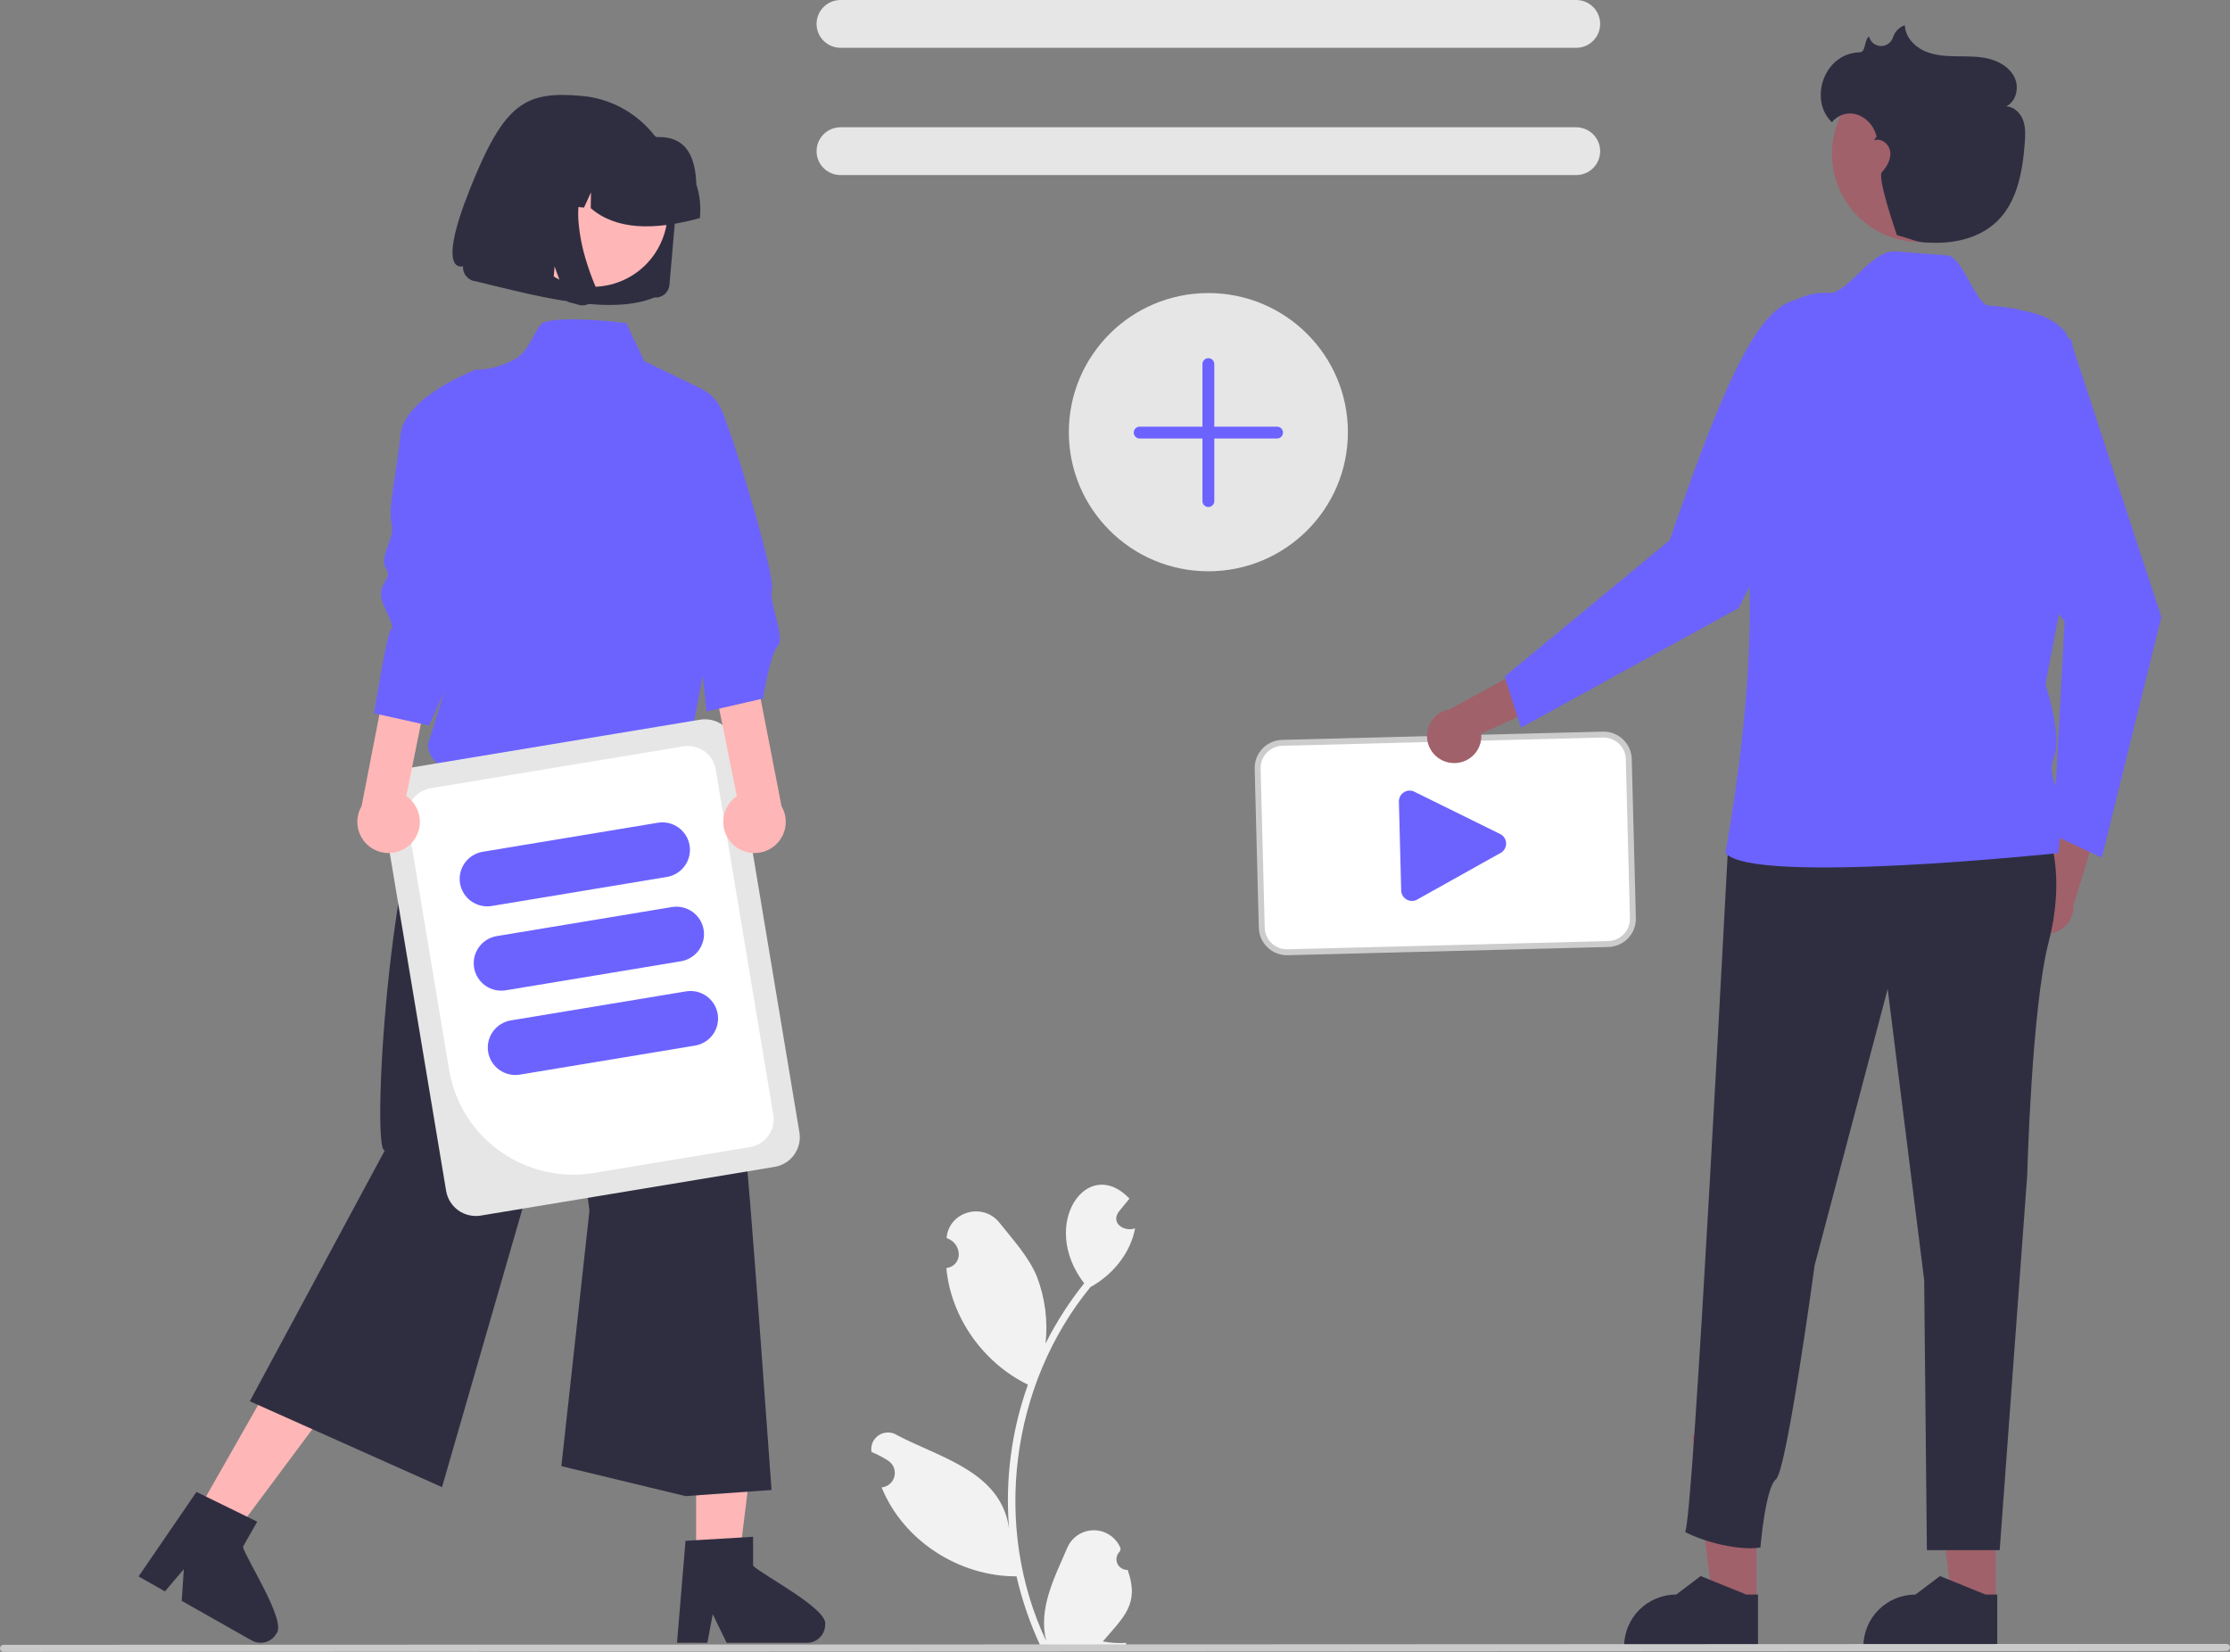<svg width="270" height="200" viewBox="0 0 270 200" fill="none" xmlns="http://www.w3.org/2000/svg">
<rect x="0" y="0" width="270" height="200" fill="#808080" stroke="none"/>
<g clip-path="url(#clip0_4_435)">
<path d="M136.535 190.078C136.269 190.09 136.005 190.02 135.78 189.878C135.555 189.736 135.38 189.529 135.277 189.284C135.174 189.039 135.149 188.768 135.206 188.509C135.263 188.25 135.398 188.014 135.593 187.834C135.626 187.704 135.65 187.611 135.682 187.481C135.428 186.836 134.986 186.282 134.413 185.889C133.841 185.496 133.163 185.283 132.468 185.276C131.773 185.27 131.092 185.47 130.512 185.852C129.932 186.234 129.48 186.78 129.213 187.42C127.674 191.012 125.682 194.731 126.673 198.687C120.128 184.859 122.354 167.658 132.025 155.833C134.699 154.365 136.866 151.756 137.43 148.727C136.107 149.174 134.457 148.101 135.452 146.712C135.883 146.181 136.318 145.654 136.749 145.123C131.724 139.787 125.735 148.173 131.267 155.376C129.458 157.638 127.89 160.082 126.59 162.67C126.891 159.922 126.532 157.144 125.545 154.561C124.545 152.155 122.669 150.128 121.018 148.048C119.01 145.513 114.877 146.683 114.607 149.899C116.46 150.507 116.701 153.175 114.581 153.541C115.136 159.525 119.058 165.024 124.458 167.648C122.464 173.228 121.685 179.167 122.174 185.07C121.221 178.171 113.793 176.497 108.601 173.755C108.271 173.544 107.886 173.433 107.493 173.436C107.101 173.439 106.718 173.556 106.391 173.772C106.064 173.989 105.807 174.296 105.652 174.655C105.497 175.015 105.45 175.411 105.517 175.797C106.234 176.087 106.919 176.448 107.564 176.874C107.867 177.076 108.099 177.367 108.229 177.707C108.359 178.046 108.38 178.417 108.29 178.769C108.2 179.12 108.004 179.436 107.727 179.672C107.45 179.908 107.107 180.053 106.744 180.087C109.361 186.544 116.127 190.88 123.076 190.856C123.744 193.749 124.711 196.565 125.963 199.259H136.276C136.313 199.144 136.347 199.026 136.38 198.912C135.425 198.972 134.467 198.915 133.526 198.743C136.052 195.761 138.005 194.24 136.535 190.078L136.535 190.078Z" fill="#F2F2F2"/>
<path d="M190.839 5.788H101.77C101 5.788 100.262 5.483 99.717 4.941C99.173 4.398 98.867 3.662 98.867 2.894C98.867 2.127 99.173 1.39 99.717 0.848C100.262 0.305 101 0 101.77 0H190.839C191.609 0 192.348 0.305 192.892 0.848C193.436 1.39 193.742 2.127 193.742 2.894C193.742 3.662 193.436 4.398 192.892 4.941C192.348 5.483 191.609 5.788 190.839 5.788Z" fill="#E6E6E6"/>
<path d="M190.839 21.198H101.77C101 21.198 100.262 20.893 99.717 20.351C99.173 19.808 98.867 19.072 98.867 18.304C98.867 17.537 99.173 16.801 99.717 16.258C100.262 15.715 101 15.41 101.77 15.41H190.839C191.609 15.41 192.348 15.715 192.892 16.258C193.436 16.801 193.742 17.537 193.742 18.304C193.742 19.072 193.436 19.808 192.892 20.351C192.348 20.893 191.609 21.198 190.839 21.198Z" fill="#E6E6E6"/>
<path d="M194.731 114.297L155.903 115.296C155.093 115.316 154.309 115.015 153.721 114.458C153.134 113.902 152.792 113.137 152.77 112.329L152.271 93.062C152.251 92.255 152.553 91.473 153.111 90.887C153.669 90.301 154.437 89.96 155.247 89.939L194.074 88.939C194.884 88.919 195.668 89.22 196.256 89.777C196.843 90.333 197.185 91.099 197.207 91.906L197.706 111.173C197.726 111.98 197.424 112.762 196.866 113.348C196.308 113.934 195.54 114.275 194.731 114.297Z" fill="white"/>
<path d="M194.74 114.655L155.913 115.654C155.008 115.676 154.131 115.34 153.474 114.718C152.818 114.097 152.435 113.241 152.411 112.338L151.912 93.072C151.89 92.169 152.227 91.295 152.851 90.64C153.474 89.986 154.332 89.605 155.238 89.58L194.065 88.581C194.97 88.559 195.847 88.895 196.503 89.517C197.16 90.138 197.542 90.994 197.567 91.897L198.065 111.163C198.088 112.066 197.75 112.94 197.127 113.595C196.503 114.249 195.645 114.63 194.74 114.655ZM155.256 90.297C154.542 90.316 153.864 90.617 153.372 91.134C152.879 91.65 152.613 92.341 152.631 93.053L153.129 112.32C153.149 113.032 153.451 113.708 153.969 114.199C154.487 114.689 155.179 114.955 155.894 114.937L194.721 113.938C195.436 113.919 196.114 113.618 196.606 113.101C197.098 112.585 197.364 111.894 197.347 111.182L196.848 91.915C196.829 91.203 196.527 90.527 196.009 90.036C195.49 89.546 194.798 89.28 194.083 89.297L155.256 90.297Z" fill="#CCCCCC"/>
<path d="M170.991 109.081C170.771 109.087 170.552 109.036 170.357 108.934C170.148 108.829 169.972 108.668 169.847 108.47C169.723 108.272 169.655 108.044 169.651 107.811L169.372 97.058C169.366 96.825 169.423 96.594 169.537 96.391C169.651 96.187 169.817 96.018 170.019 95.9C170.221 95.782 170.451 95.721 170.685 95.723C170.919 95.724 171.149 95.788 171.349 95.908L181.719 101.021C181.908 101.134 182.065 101.292 182.176 101.481C182.286 101.671 182.347 101.885 182.353 102.104C182.359 102.323 182.309 102.54 182.208 102.735C182.107 102.93 181.959 103.096 181.776 103.218L171.685 108.858C171.48 108.997 171.239 109.074 170.991 109.081Z" fill="#6C63FF"/>
<path d="M146.305 69.168C155.635 69.168 163.199 61.627 163.199 52.325C163.199 43.022 155.635 35.481 146.305 35.481C136.974 35.481 129.41 43.022 129.41 52.325C129.41 61.627 136.974 69.168 146.305 69.168Z" fill="#E6E6E6"/>
<path d="M146.304 61.386C146.114 61.386 145.931 61.31 145.796 61.176C145.661 61.041 145.586 60.859 145.586 60.669V44.082C145.586 43.892 145.661 43.71 145.796 43.575C145.931 43.441 146.114 43.365 146.304 43.365C146.495 43.365 146.678 43.441 146.813 43.575C146.948 43.71 147.023 43.892 147.023 44.082V60.669C147.023 60.859 146.948 61.041 146.813 61.176C146.678 61.31 146.495 61.386 146.304 61.386Z" fill="#6C63FF"/>
<path d="M154.623 53.092H137.986C137.795 53.092 137.613 53.017 137.478 52.882C137.343 52.748 137.267 52.566 137.267 52.376C137.267 52.185 137.343 52.003 137.478 51.869C137.613 51.734 137.795 51.659 137.986 51.659H154.623C154.814 51.659 154.997 51.734 155.131 51.869C155.266 52.003 155.342 52.185 155.342 52.376C155.342 52.566 155.266 52.748 155.131 52.882C154.997 53.017 154.814 53.092 154.623 53.092Z" fill="#6C63FF"/>
<path d="M84.118 106.798H55.362V74.544H84.118C80.978 78.754 82.532 92.742 84.118 106.798Z" fill="#FFB6B6"/>
<path d="M84.285 189.1H89.461L91.924 169.194L84.284 169.194L84.285 189.1Z" fill="#FFB6B6"/>
<path d="M91.184 189.565V186.066L89.823 186.149L84.284 186.476L83.001 186.555L82.021 198.272L81.969 198.9H85.644L85.763 198.276L86.296 195.441L87.675 198.276L87.977 198.9H97.721C98.301 198.896 98.856 198.665 99.265 198.256C99.675 197.846 99.906 197.293 99.909 196.714C100.32 194.799 92.216 190.659 91.184 189.565Z" fill="#2F2E41"/>
<path d="M23.642 183.483L28.144 186.029L40.139 169.928L33.494 166.169L23.642 183.483Z" fill="#FFB6B6"/>
<path d="M29.414 187.279L31.143 184.238L29.926 183.641L24.943 181.202L23.787 180.635L18.112 188.919L16.778 190.865L18.287 191.72L19.972 192.675L22.256 189.988L22.002 193.822L29.961 198.329H29.966L30.478 198.616C30.983 198.901 31.581 198.974 32.141 198.82C32.7 198.665 33.175 198.296 33.462 197.792C34.766 196.326 29.769 188.744 29.414 187.279Z" fill="#2F2E41"/>
<path d="M54.283 91.388C47.347 95.97 44.794 139.998 46.596 139.279L30.247 169.657L53.517 180.056L68.819 127.088L71.369 146.58L67.968 177.514L83.01 181.141L93.415 180.4C90.711 143.527 88.275 104.639 82.68 89.596L54.283 91.388Z" fill="#2F2E41"/>
<path d="M75.833 39.122C75.833 39.122 68.132 38.129 65.786 39.065C64.951 39.398 64.116 42.455 62.551 43.365C59.716 45.014 57.403 44.736 57.403 44.736C58.511 58.791 58.45 69.694 51.826 90.054C51.82 90.569 51.947 91.077 52.194 91.53C52.441 91.982 52.801 92.364 53.238 92.638C53.676 92.912 54.177 93.07 54.693 93.096C55.209 93.122 55.723 93.015 56.186 92.786L83.399 90.671L86.626 73.742L90.849 64.853L85.377 53.625L84.908 47.075L78.008 43.724L75.833 39.122Z" fill="#6C63FF"/>
<path d="M79.233 36.015L79.241 36.016C79.684 36.054 80.124 35.915 80.464 35.63C80.804 35.345 81.016 34.937 81.054 34.495L81.865 25.208C82.012 23.544 81.822 21.868 81.305 20.279C80.294 17.178 78.122 14.585 75.24 13.041C73.753 12.246 72.119 11.76 70.438 11.612C63.559 11.004 61.056 12.448 56.88 22.929C52.703 33.409 56.068 32.23 56.068 32.23C56.048 32.454 56.074 32.68 56.143 32.893C56.28 33.31 56.573 33.659 56.961 33.866C57.16 33.972 57.378 34.036 57.603 34.057C65.743 36.062 73.958 38.176 79.234 36.015L79.233 36.015Z" fill="#2F2E41"/>
<path d="M64.003 20.449C62.992 21.961 62.454 23.737 62.456 25.553C62.458 27.37 62.999 29.145 64.012 30.654C65.025 32.164 66.465 33.34 68.148 34.035C69.831 34.73 71.683 34.912 73.47 34.558C74.653 34.327 75.778 33.865 76.78 33.198C77.783 32.531 78.642 31.672 79.309 30.671C80.317 29.16 80.854 27.385 80.852 25.57C80.85 23.756 80.308 21.982 79.296 20.474C78.285 18.965 76.848 17.789 75.166 17.094C73.485 16.398 71.635 16.215 69.849 16.567C68.665 16.796 67.539 17.257 66.535 17.924C65.532 18.59 64.671 19.449 64.002 20.45L64.003 20.449Z" fill="#FFB6B6"/>
<path d="M84.754 26.22C84.87 24.904 84.719 23.578 84.311 22.322C84.198 19.242 83.283 16.457 79.515 16.599C78.346 15.975 77.062 15.592 75.742 15.472L73.878 15.301C73.857 15.299 73.836 15.297 73.815 15.296C71.207 15.071 68.617 15.888 66.614 17.568C64.611 19.247 63.359 21.651 63.134 24.251L63.118 24.437L67.061 24.795L68.732 21.166L68.674 24.942L70.71 25.128L71.553 23.297L71.524 25.201C74.564 27.834 79.147 27.943 84.736 26.406L84.754 26.22Z" fill="#2F2E41"/>
<path d="M72.208 35.111C72.244 35.417 72.192 35.726 72.06 36.004C71.994 36.147 71.908 36.279 71.804 36.397C71.716 36.498 71.616 36.589 71.506 36.666C71.181 36.895 70.785 37.001 70.389 36.965C70.364 36.962 70.34 36.959 70.315 36.956C70.29 36.953 70.266 36.949 70.241 36.944C70.217 36.94 70.192 36.935 70.168 36.93C70.143 36.924 70.119 36.918 70.094 36.911L68.716 36.536L67.147 32.262L66.819 36.024L60.553 34.33L61.947 18.366L72.612 19.342L72.322 19.625C71.357 20.574 70.673 21.77 70.346 23.081C70.021 24.41 69.927 25.784 70.069 27.145C70.201 28.52 70.466 29.88 70.859 31.205C71.201 32.379 71.611 33.532 72.087 34.658C72.148 34.803 72.189 34.955 72.208 35.111Z" fill="#2F2E41"/>
<path d="M54.016 144.187L46.182 97.217C46.024 96.266 46.252 95.292 46.814 94.508C47.376 93.724 48.227 93.195 49.18 93.035L84.76 87.137C85.714 86.98 86.691 87.206 87.478 87.767C88.264 88.327 88.795 89.176 88.955 90.126L96.789 137.096C96.946 138.047 96.719 139.021 96.157 139.805C95.595 140.589 94.744 141.119 93.79 141.278L58.211 147.177C57.257 147.334 56.28 147.107 55.493 146.547C54.707 145.986 54.175 145.138 54.016 144.187Z" fill="#E6E6E6"/>
<path d="M54.379 129.548L49.342 99.351C49.195 98.461 49.408 97.548 49.934 96.814C50.461 96.08 51.258 95.584 52.151 95.435L82.728 90.365C83.622 90.218 84.537 90.43 85.273 90.955C86.01 91.48 86.507 92.275 86.657 93.165L93.628 134.962C93.776 135.852 93.563 136.765 93.036 137.499C92.51 138.233 91.713 138.729 90.82 138.878L71.878 142.019C67.899 142.674 63.822 141.729 60.542 139.391C57.261 137.053 55.045 133.513 54.379 129.548Z" fill="white"/>
<path d="M55.699 106.956C55.554 106.086 55.762 105.194 56.277 104.477C56.791 103.759 57.57 103.274 58.443 103.129L79.654 99.612C80.527 99.468 81.421 99.676 82.14 100.189C82.86 100.702 83.345 101.479 83.49 102.349C83.635 103.218 83.428 104.11 82.914 104.827C82.4 105.545 81.621 106.03 80.749 106.175L59.537 109.692C58.665 109.836 57.77 109.628 57.05 109.115C56.331 108.602 55.845 107.826 55.699 106.956Z" fill="#6C63FF"/>
<path d="M57.401 117.165C57.257 116.295 57.465 115.403 57.98 114.686C58.494 113.968 59.273 113.484 60.145 113.338L81.357 109.821C82.23 109.678 83.124 109.885 83.843 110.398C84.563 110.911 85.048 111.688 85.193 112.558C85.338 113.428 85.131 114.319 84.617 115.037C84.103 115.754 83.324 116.239 82.452 116.385L61.24 119.901C60.367 120.045 59.473 119.838 58.753 119.325C58.034 118.812 57.547 118.035 57.401 117.165Z" fill="#6C63FF"/>
<path d="M59.104 127.375C58.96 126.504 59.168 125.613 59.682 124.895C60.197 124.178 60.976 123.693 61.848 123.547L83.06 120.031C83.933 119.887 84.827 120.094 85.546 120.608C86.265 121.121 86.751 121.897 86.896 122.767C87.041 123.637 86.834 124.529 86.32 125.246C85.806 125.964 85.027 126.448 84.155 126.594L62.943 130.11C62.07 130.254 61.176 130.047 60.456 129.534C59.736 129.021 59.25 128.245 59.104 127.375Z" fill="#6C63FF"/>
<path d="M49.785 102.12C50.164 101.724 50.452 101.251 50.63 100.732C50.808 100.214 50.871 99.664 50.814 99.119C50.758 98.575 50.583 98.049 50.303 97.578C50.022 97.108 49.642 96.703 49.19 96.393L52.924 77.922L48.053 75.636L43.779 97.607C43.312 98.405 43.156 99.347 43.338 100.253C43.521 101.159 44.031 101.966 44.771 102.523C45.511 103.079 46.431 103.345 47.355 103.271C48.279 103.197 49.143 102.787 49.785 102.12V102.12Z" fill="#FFB6B6"/>
<path d="M57.518 44.799C57.518 44.799 48.957 48.011 48.488 52.689C48.019 57.368 46.94 61.537 47.409 63.409C47.879 65.28 45.796 67.406 46.735 68.81C47.673 70.213 45.423 70.675 46.361 73.014C47.3 75.353 47.769 75.821 47.3 76.289C46.83 76.757 45.297 86.37 45.297 86.37L51.962 87.845L60.658 68.128L57.518 44.799Z" fill="#6C63FF"/>
<path d="M88.617 102.12C88.238 101.724 87.949 101.251 87.772 100.732C87.594 100.214 87.531 99.664 87.588 99.119C87.644 98.575 87.819 98.049 88.099 97.578C88.38 97.107 88.759 96.703 89.212 96.393L85.478 77.922L90.349 75.636L94.623 97.607C95.089 98.405 95.246 99.347 95.063 100.253C94.881 101.159 94.371 101.966 93.63 102.523C92.89 103.079 91.971 103.345 91.047 103.271C90.123 103.197 89.259 102.787 88.617 102.12V102.12Z" fill="#FFB6B6"/>
<path d="M83.031 46.608C83.922 46.657 84.784 46.944 85.526 47.437C86.269 47.931 86.865 48.613 87.254 49.414C88.662 52.221 93.933 69.915 93.464 71.319C92.995 72.722 95.121 77.255 94.183 78.19C93.245 79.126 92.386 84.579 92.386 84.579L85.547 86.143L83.341 65.321L83.031 46.608Z" fill="#6C63FF"/>
<path d="M244.6 110.682C244.464 110.225 244.431 109.743 244.502 109.272C244.573 108.801 244.747 108.35 245.011 107.953C245.275 107.556 245.624 107.221 246.032 106.973C246.44 106.725 246.898 106.568 247.373 106.515L249.94 95.214L254.124 99.557L251.044 109.624C251.081 110.425 250.821 111.213 250.314 111.836C249.807 112.46 249.088 112.876 248.294 113.006C247.499 113.137 246.685 112.972 246.004 112.544C245.323 112.115 244.824 111.453 244.6 110.682H244.6Z" fill="#A0616A"/>
<path d="M250.769 41.054L250.974 42.026L261.69 74.71L254.482 103.836L248.582 101.086L249.973 75.263C239.384 61.167 236.27 56.065 237.193 41.395L250.769 41.054Z" fill="#6C63FF"/>
<path d="M241.636 194.073L236.365 194.073L233.857 173.801L241.638 173.801L241.636 194.073Z" fill="#A0616A"/>
<path d="M241.822 199.556L225.611 199.555V199.351C225.611 197.683 226.276 196.083 227.46 194.903C228.643 193.723 230.248 193.061 231.921 193.06H231.921L234.883 190.821L240.407 193.061L241.822 193.061L241.822 199.556Z" fill="#2F2E41"/>
<path d="M212.666 194.073L207.395 194.073L204.887 173.801L212.667 173.801L212.666 194.073Z" fill="#A0616A"/>
<path d="M212.852 199.556L196.641 199.555V199.351C196.641 197.683 197.306 196.083 198.489 194.903C199.673 193.723 201.278 193.061 202.951 193.06H202.951L205.912 190.821L211.437 193.061L212.852 193.061L212.852 199.556Z" fill="#2F2E41"/>
<path d="M248.047 101.085C248.047 101.085 250.127 106.008 248.047 114.042C245.968 122.076 245.448 142.289 245.448 142.289L242.115 187.68H233.298L232.972 154.987L228.553 119.743L219.715 153.173C219.715 153.173 216.336 178.051 215.036 179.088C213.737 180.124 213.145 187.366 213.145 187.366C210.473 187.765 206.41 186.723 204.013 185.482C205.001 185.056 209.188 102.31 209.318 101.085C209.825 96.291 248.047 101.085 248.047 101.085Z" fill="#2F2E41"/>
<path d="M175.813 92.381C176.29 92.42 176.769 92.355 177.217 92.189C177.666 92.024 178.073 91.763 178.409 91.424C178.745 91.085 179.003 90.677 179.163 90.228C179.324 89.779 179.384 89.3 179.34 88.826L189.915 84.018L184.798 80.819L175.54 85.875C174.745 86.003 174.025 86.417 173.516 87.039C173.007 87.661 172.744 88.447 172.778 89.249C172.812 90.051 173.139 90.812 173.699 91.39C174.258 91.967 175.01 92.32 175.813 92.381L175.813 92.381Z" fill="#A0616A"/>
<path d="M216.986 52.284L220.577 53.667L210.514 73.618L184.161 88.099L182.185 81.911L202.158 65.411C209.144 45.148 213.342 36.094 218.383 36.218L216.986 52.284Z" fill="#6C63FF"/>
<path d="M213.78 40.835C214.238 39.209 215.24 37.789 216.621 36.812C218.001 35.834 219.676 35.358 221.366 35.462C221.392 35.464 221.419 35.466 221.446 35.468C223.691 35.638 226.565 30.206 229.542 30.437C231.636 30.6 233.781 30.768 235.793 30.93C237.587 31.073 239.275 36.863 240.729 36.986C243.474 37.219 244.122 37.399 244.319 37.464C245.098 37.723 248.098 37.928 249.987 40.126C250.833 41.109 254.196 50.422 252.116 60.269C250.037 70.117 247.658 82.873 247.658 82.873C247.658 82.873 249.737 89.034 248.697 91.626C247.658 94.217 249.737 96.031 249.737 97.068C249.737 98.104 249.217 103.287 249.217 103.287C249.217 103.287 212.189 107.205 208.928 103.287C208.821 103.159 213.254 81.68 211.419 64.412C210.411 54.933 212.289 46.054 213.78 40.835Z" fill="#6C63FF"/>
<path d="M232.508 29.309C238.416 29.309 243.205 24.534 243.205 18.644C243.205 12.754 238.416 7.979 232.508 7.979C226.6 7.979 221.81 12.754 221.81 18.644C221.81 24.534 226.6 29.309 232.508 29.309Z" fill="#A0616A"/>
<path d="M225.172 6.33C225.939 6.308 225.676 4.867 226.293 4.407C226.296 4.421 226.3 4.435 226.303 4.449C226.384 4.76 226.563 5.037 226.814 5.24C227.064 5.442 227.374 5.558 227.696 5.572C228.018 5.586 228.336 5.496 228.603 5.316C228.871 5.136 229.073 4.875 229.18 4.571C229.282 4.221 229.468 3.9 229.721 3.635C229.973 3.371 230.286 3.171 230.633 3.052C230.671 4.387 231.684 5.546 232.893 6.123C234.102 6.7 235.48 6.796 236.82 6.816C238.16 6.835 239.519 6.791 240.818 7.118C242.118 7.444 243.381 8.213 243.937 9.429C244.492 10.645 244.096 12.319 242.882 12.885C243.822 12.89 244.62 13.664 244.945 14.543C245.27 15.423 245.221 16.391 245.149 17.326C244.885 20.775 244.24 24.488 241.722 26.866C239.802 28.678 237.054 29.409 234.41 29.398C231.766 29.388 232.231 29.145 229.675 28.473C229.675 28.473 227.244 21.526 227.856 20.843C228.468 20.159 228.977 19.285 228.866 18.375C228.755 17.466 227.775 16.651 226.924 16.997C227.067 16.633 227.175 16.563 227.242 16.582C227.199 16.478 227.162 16.372 227.13 16.265C226.97 15.717 226.681 15.215 226.289 14.8C225.896 14.384 225.41 14.068 224.871 13.877C224.326 13.7 223.74 13.694 223.192 13.86C222.644 14.025 222.16 14.354 221.804 14.802C219.005 12.184 220.742 6.462 225.172 6.33Z" fill="#2F2E41"/>
<path d="M269.572 199.89L0.428 200C0.315 200 0.206 199.955 0.126 199.875C0.046 199.795 0.001 199.686 0.001 199.573C0.001 199.46 0.046 199.352 0.126 199.272C0.206 199.192 0.315 199.147 0.428 199.147L269.572 199.036C269.686 199.036 269.794 199.081 269.875 199.161C269.955 199.241 270 199.35 270 199.463C270 199.576 269.955 199.685 269.875 199.765C269.794 199.845 269.686 199.89 269.572 199.89Z" fill="#CACACA"/>
</g>
<defs>
<clipPath id="clip0_4_435">
<rect width="270" height="200" fill="white"/>
</clipPath>
</defs>
</svg>

